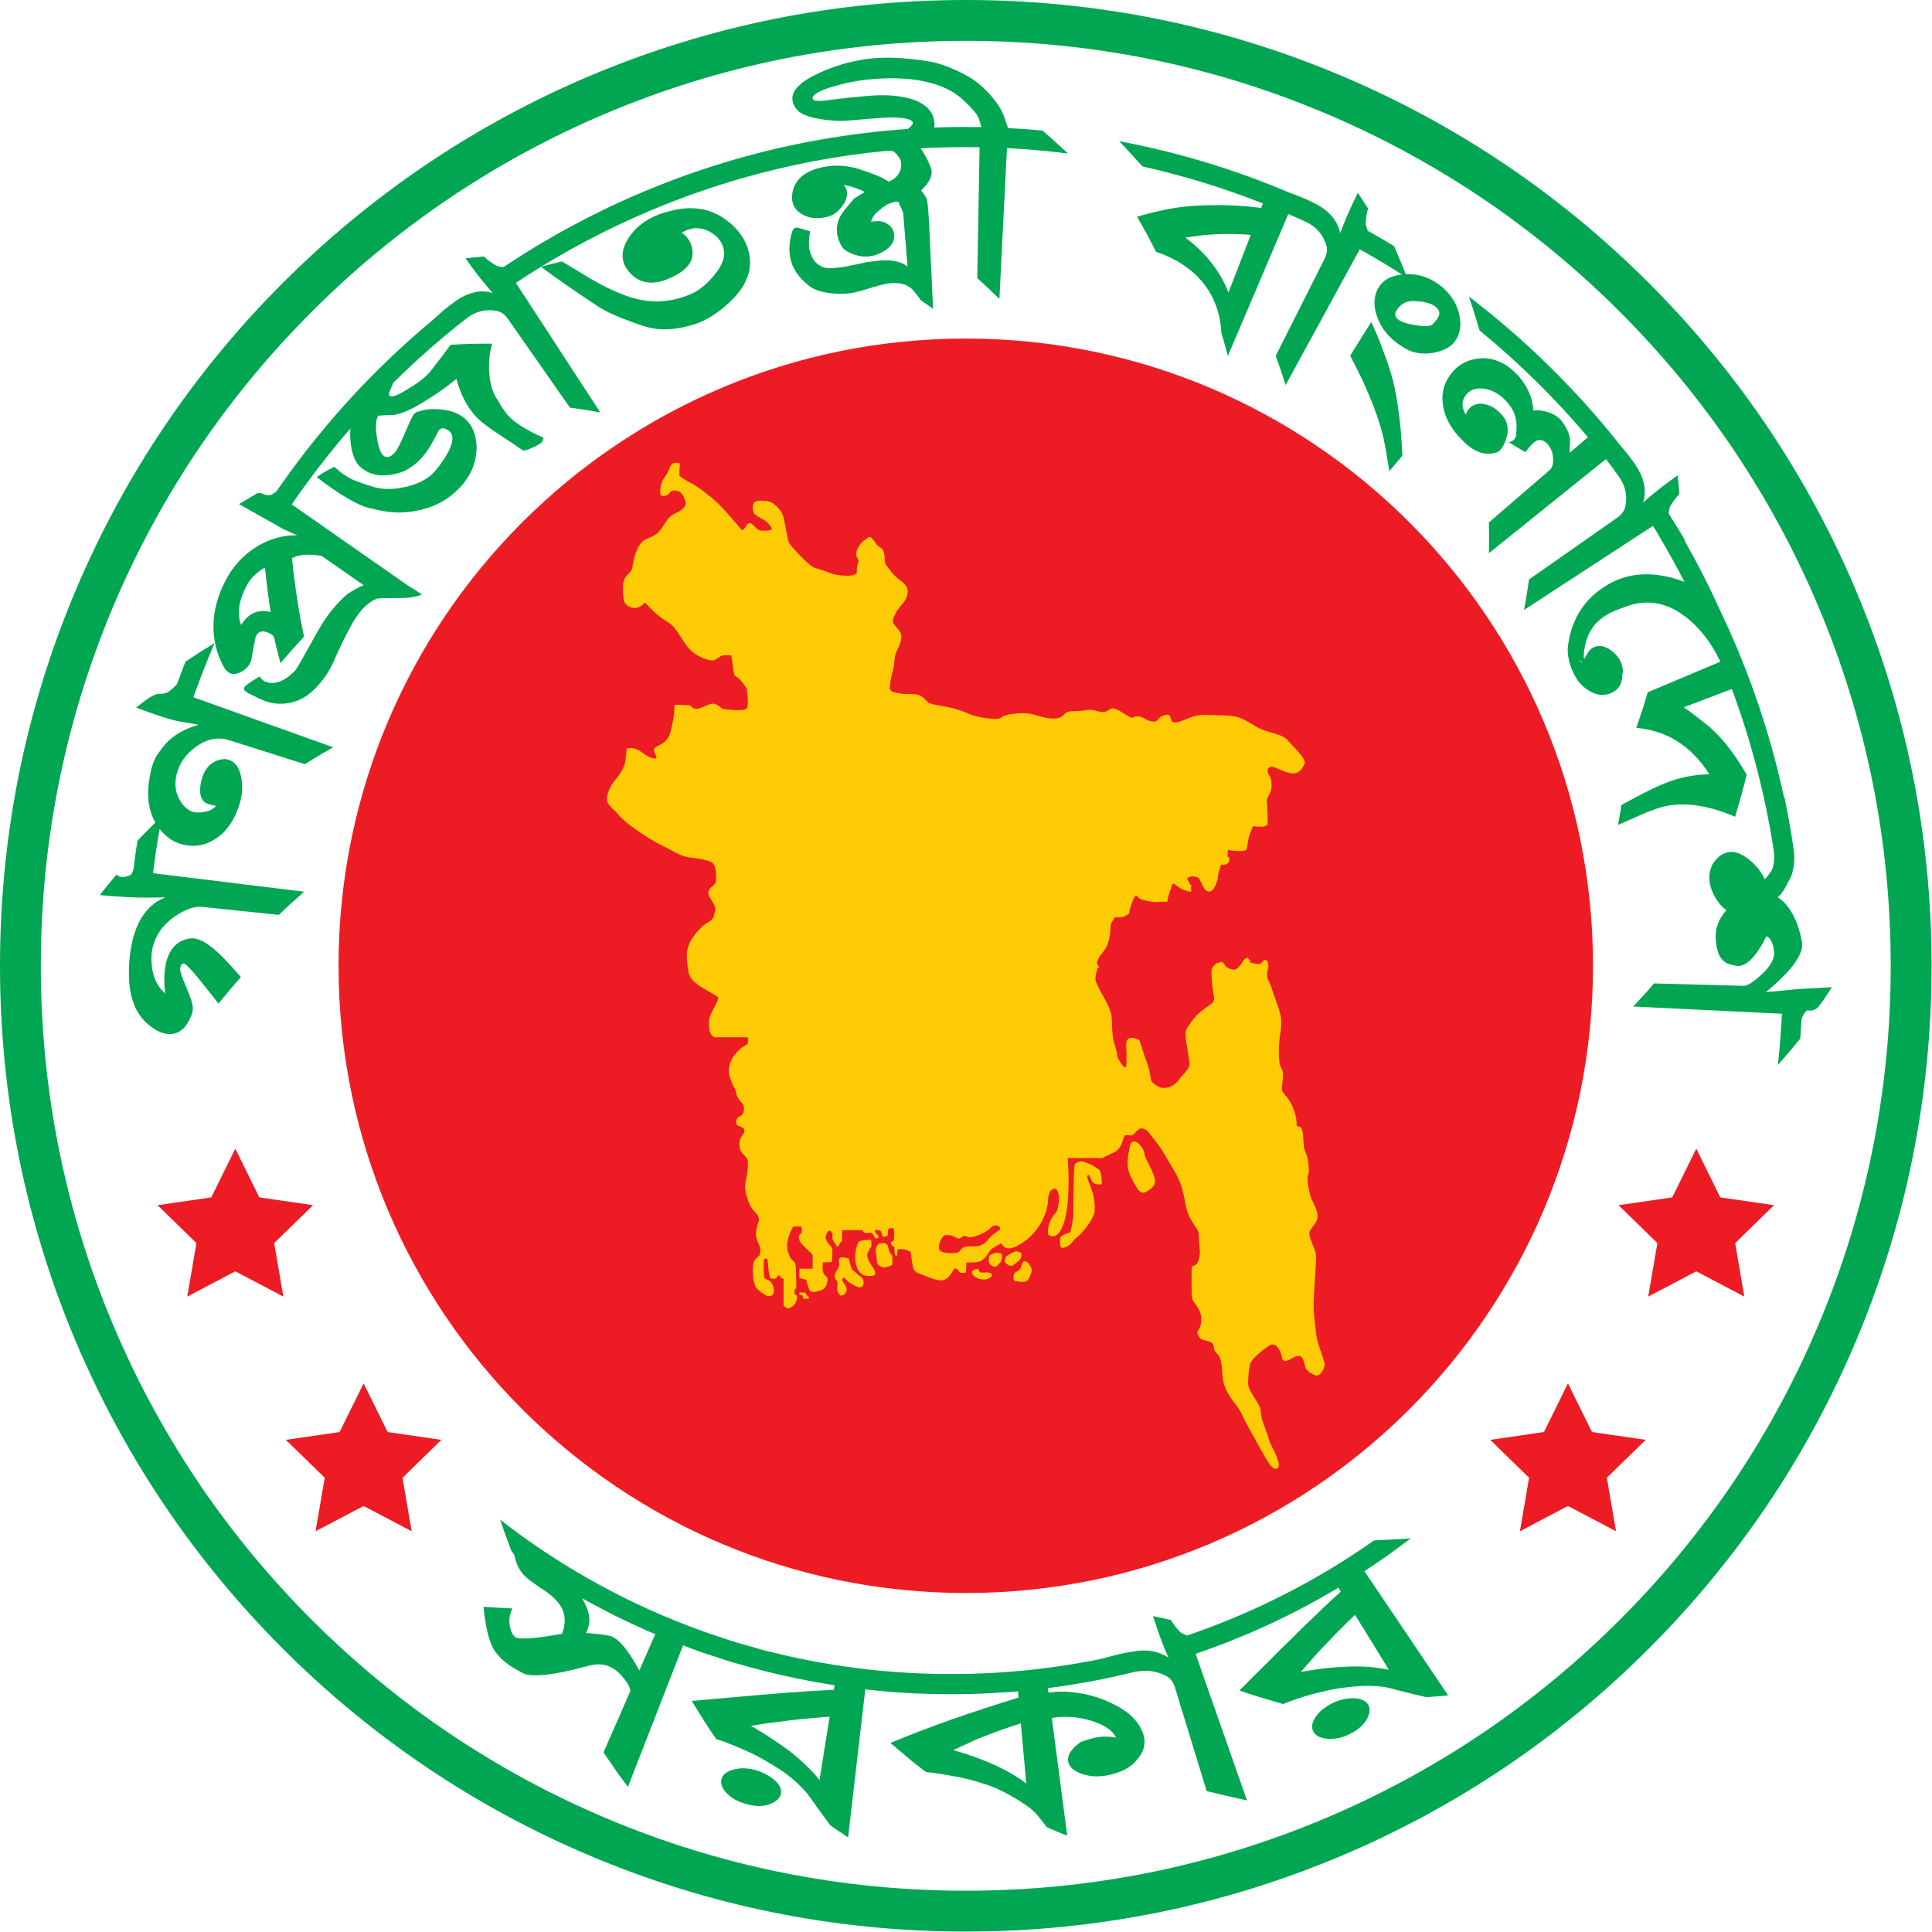 <svg width="1527" height="1527" viewBox="0 0 1527 1527" fill="none" xmlns="http://www.w3.org/2000/svg">
<path d="M763.33 1259.07C1037.12 1259.07 1259.07 1037.12 1259.07 763.33C1259.07 489.54 1037.12 267.59 763.33 267.59C489.54 267.59 267.59 489.54 267.59 763.33C267.59 1037.12 489.54 1259.07 763.33 1259.07Z" fill="#ED1C24"/>
<path d="M247.43 952.55L204.96 946.38L185.98 907.9L166.99 946.38L124.52 952.55L155.25 982.5L148 1024.79L185.98 1004.82L223.95 1024.79L216.7 982.5L247.43 952.55Z" fill="#ED1C24"/>
<path d="M306.37 1131.84L287.39 1093.37L268.4 1131.84L225.93 1138.01L256.66 1167.97L249.41 1210.26L287.39 1190.29L325.36 1210.26L318.11 1167.97L348.84 1138.01L306.37 1131.84Z" fill="#ED1C24"/>
<path d="M1402.14 952.55L1359.67 946.38L1340.68 907.9L1321.7 946.38L1279.23 952.55L1309.96 982.5L1302.71 1024.79L1340.68 1004.82L1378.66 1024.79L1371.41 982.5L1402.14 952.55Z" fill="#ED1C24"/>
<path d="M1258.26 1131.84L1239.27 1093.37L1220.29 1131.84L1177.82 1138.01L1208.55 1167.97L1201.3 1210.26L1239.27 1190.29L1277.25 1210.26L1270 1167.97L1300.73 1138.01L1258.26 1131.84Z" fill="#ED1C24"/>
<path d="M1466.67 466.2C1428.22 375.3 1373.19 293.67 1303.09 223.57C1232.99 153.47 1151.36 98.44 1060.46 59.99C966.34 20.18 866.37 0 763.33 0C660.29 0 560.32 20.18 466.2 59.99C375.3 98.44 293.67 153.47 223.57 223.57C153.47 293.67 98.44 375.3 59.99 466.2C20.18 560.32 0 660.29 0 763.33C0 866.37 20.18 966.34 59.99 1060.46C98.44 1151.36 153.47 1232.99 223.57 1303.09C293.67 1373.19 375.3 1428.23 466.2 1466.67C560.32 1506.48 660.29 1526.66 763.33 1526.66C866.37 1526.66 966.34 1506.48 1060.46 1466.67C1151.36 1428.22 1232.99 1373.19 1303.09 1303.09C1373.19 1232.99 1428.23 1151.36 1466.67 1060.46C1506.48 966.34 1526.66 866.37 1526.66 763.33C1526.66 660.29 1506.48 560.32 1466.67 466.2ZM1436.93 1047.88C1400.11 1134.93 1347.4 1213.11 1280.25 1280.26C1213.1 1347.41 1134.92 1400.12 1047.87 1436.94C957.75 1475.06 862.02 1494.38 763.32 1494.38C664.62 1494.38 568.89 1475.05 478.77 1436.94C391.72 1400.12 313.54 1347.41 246.39 1280.26C179.25 1213.12 126.53 1134.93 89.71 1047.88C51.59 957.76 32.27 862.03 32.27 763.33C32.27 664.63 51.6 568.9 89.71 478.78C126.53 391.73 179.24 313.55 246.39 246.4C313.53 179.26 391.72 126.54 478.77 89.72C568.89 51.6 664.62 32.28 763.32 32.28C862.02 32.28 957.76 51.61 1047.87 89.72C1134.92 126.54 1213.1 179.25 1280.25 246.4C1347.39 313.54 1400.11 391.73 1436.93 478.78C1475.05 568.9 1494.37 664.63 1494.37 763.33C1494.38 862.03 1475.05 957.76 1436.93 1047.88Z" fill="#00A651"/>
<path d="M609.94 1405.17C608.9 1404.42 607.82 1403.75 606.71 1403.11C605.61 1402.44 604.47 1401.83 603.29 1401.28C600.94 1400.18 598.44 1399.31 595.79 1398.68C589.72 1397.23 584.22 1397.28 579.21 1398.79C574.24 1400.15 571.24 1402.55 570.27 1406.05C569.26 1409.68 570.7 1413.62 574.76 1417.76C578.84 1421.77 584.49 1424.64 591.61 1426.34C595.3 1427.21 598.73 1427.59 601.89 1427.4C605.07 1427.12 607.97 1426.33 610.58 1425.03C615.8 1422.44 617.96 1418.97 617.22 1414.67C616.54 1411.31 614.11 1408.14 609.94 1405.17Z" fill="#00A651"/>
<path d="M1079.42 1345.07C1076.74 1342.98 1072.75 1342.01 1067.58 1342.3C1062.4 1342.58 1057.41 1343.95 1052.57 1346.43C1051.18 1347.14 1049.89 1347.9 1048.68 1348.71C1047.45 1349.49 1046.3 1350.28 1045.24 1351.14C1043.12 1352.86 1041.34 1354.78 1039.9 1356.9C1037.02 1361.16 1036.32 1364.94 1037.86 1368.23C1039.46 1371.66 1043.11 1373.68 1048.91 1374.24C1054.69 1374.8 1061 1373.62 1067.45 1370.2C1074.19 1366.75 1078.77 1362.39 1081.11 1357.18C1081.69 1355.88 1082.1 1354.65 1082.32 1353.5C1082.53 1352.32 1082.56 1351.23 1082.41 1350.21C1082.1 1348.17 1081.11 1346.46 1079.42 1345.07Z" fill="#00A651"/>
<path d="M1096.96 1229.25L1115.02 1215.91C1105.19 1216.55 1095.55 1217.09 1086.07 1217.47C1045.94 1245.74 1002.17 1268.86 956.18 1286.22L949.89 1288.52L946.25 1289.86C943.56 1290.82 940.87 1291.76 938.17 1292.68C936.27 1291.87 934.75 1291.17 933.64 1290.58C930.69 1288.03 927.94 1284.63 925.4 1280.36C920.65 1279.34 915.97 1278.32 911.33 1277.26C915.05 1289.41 919.07 1300.35 923.5 1310.04C921.59 1308.86 919.56 1307.79 917.45 1306.95C915.34 1306.11 913.15 1305.48 910.87 1305.07C906.31 1304.25 901.41 1304.29 896.12 1305.21C892.24 1305.79 887.53 1306.66 882.01 1308.04C879.25 1308.72 876.29 1309.5 873.12 1310.4C872.03 1310.7 870.87 1310.98 869.73 1311.26C843.01 1316.72 815.89 1320.28 788.62 1321.98C757.52 1323.91 726.22 1323.39 695.22 1320.45C670.87 1318.07 646.69 1314.22 622.85 1308.89L612.67 1306.46L607.58 1305.25C605.88 1304.85 604.18 1304.47 602.51 1303.96L582.37 1298.26C577.04 1296.58 571.73 1294.81 566.41 1293.06C566.41 1293.06 566.41 1293.06 566.41 1293.05C559.04 1290.58 551.72 1287.95 544.45 1285.18L543.25 1284.73C490.1 1264.33 440.04 1236.02 395.24 1201.08C397.99 1209 400.88 1217.05 403.9 1225.2C404.75 1226.53 405.66 1227.8 406.57 1229.06C407.75 1235.57 410.33 1240.94 414.22 1245.1C415.3 1246.18 417.16 1247.89 419.96 1249.95C422.78 1251.99 426.47 1254.53 431.01 1257.58C432.75 1258.74 434.33 1259.94 435.76 1261.17C437.19 1262.39 438.45 1263.69 439.64 1264.89C441.97 1267.36 443.68 1269.99 444.8 1272.77C447.02 1278.33 446.84 1284.52 444.19 1291.3C433.45 1293.25 424.84 1294.41 418.66 1294.89C412.56 1295.21 408.83 1294.94 407.56 1294.15C405.03 1292.56 403.33 1288.71 402.6 1282.69C402.32 1279.11 403.1 1275.31 404.95 1271.27C397.41 1270.96 389.84 1270.47 382.14 1269.98C383.14 1280.24 384.7 1288.66 386.63 1295.1C388.65 1301.43 391.09 1305.71 393.74 1308.02C394.74 1309.55 396.37 1311.25 398.63 1313.12C399.76 1314.05 401.04 1315.03 402.48 1316.05C403.2 1316.56 403.96 1317.08 404.76 1317.61C405.57 1318.12 406.43 1318.62 407.33 1319.14C410.24 1320.82 412.52 1322.04 414.17 1322.81C417.27 1324.16 423.16 1324.48 431.62 1323.67C440.18 1322.67 451.41 1320.36 464.83 1316.71C471.33 1314.87 477.22 1315.05 482.51 1317.57C484.39 1318.46 486.2 1319.66 487.96 1321.17C489.72 1322.68 491.4 1324.56 493.11 1326.58C496.5 1330.71 498.2 1334.1 498.16 1336.7L477.01 1385.03C480.08 1389.6 483.2 1394.2 486.39 1398.81C487.97 1401.15 489.63 1403.34 491.28 1405.58L496.29 1412.3L539.88 1300.45L550.81 1304.55L553.55 1305.57L556.33 1306.48L561.88 1308.3C569.29 1310.69 576.63 1313.31 584.18 1315.28C584.18 1315.28 584.18 1315.28 584.18 1315.27C608.93 1322.47 634.16 1328.05 659.67 1331.98L659.1 1335.56C625.07 1337.17 588.29 1340.69 546.75 1344.39C549.79 1349.41 552.91 1354.45 556.11 1359.52C557.72 1362.03 559.31 1364.64 560.99 1367.09L566.06 1374.48C570.17 1375.8 574.16 1377.24 578.04 1378.8C579.98 1379.58 581.9 1380.39 583.79 1381.23C585.7 1381.99 587.59 1382.78 589.44 1383.61C593.16 1385.26 596.78 1387.03 600.3 1388.93C602.06 1389.88 603.8 1390.86 605.52 1391.87C607.24 1392.87 608.92 1393.97 610.62 1394.94C616.33 1398.29 621.47 1401.87 626.04 1405.68C628.32 1407.59 630.46 1409.55 632.46 1411.57C634.45 1413.63 636.34 1415.53 638.06 1417.62C639.19 1419.01 644.86 1427.3 656.2 1442.6C658.51 1444.32 660.85 1445.87 663.21 1447.47L670.32 1452.24L683.89 1335.21C690.02 1335.85 696.13 1336.61 702.28 1337.06C707.67 1337.5 713.06 1337.84 718.46 1338.13L723.23 1338.45C724.77 1338.54 726.32 1338.56 727.87 1338.59C753.46 1339.59 779.13 1338.99 804.62 1336.76L805.07 1341.72C769.58 1352.58 736.11 1364.07 703.81 1377.56C708.31 1381.45 712.9 1385.36 717.56 1389.26L721.07 1392.19C722.25 1393.15 723.43 1394.05 724.62 1394.99L731.81 1400.55C735.92 1400.95 739.97 1401.48 743.97 1402.13C745.97 1402.45 747.95 1402.83 749.92 1403.19C751.89 1403.5 753.85 1403.84 755.8 1404.21C763.59 1405.69 771.18 1407.71 778.63 1410.18C785.41 1412.2 793.1 1415.83 801.91 1421.04C809.07 1425.39 814.19 1428.72 817.17 1431.8C818.92 1433.29 822.27 1437.43 827.38 1444.19L835.4 1447.57C838.09 1448.69 840.79 1449.85 843.5 1450.83L831.33 1357.83C844.06 1355.78 855.73 1357.38 866.62 1361.43C874.67 1364.56 879.88 1368.56 882.13 1373.43C880.49 1373.09 878.86 1372.83 877.24 1372.69C873.64 1372.37 870.09 1372.53 866.58 1373.2C862.93 1373.85 858.91 1375.21 854.39 1376.7C846.97 1381.9 843.5 1386.98 844.21 1391.91C844.83 1396.25 848.25 1399.57 854.61 1401.85C857.78 1402.97 861.12 1403.76 864.57 1403.95C868.01 1404.11 871.59 1403.85 875.28 1403.15C880.5 1402.17 885.12 1400.64 889.11 1398.58C893.09 1396.48 896.39 1393.64 899.06 1390.42C903.99 1384.47 905.6 1378.43 904.08 1372.27C903.36 1369.34 901.95 1366.25 899.89 1363C897.08 1358.76 893.26 1355.02 888.48 1351.74C886.09 1350.1 883.47 1348.58 880.61 1347.18C877.75 1345.75 874.62 1344.29 871.28 1343.01C867.68 1341.65 864.12 1340.54 860.57 1339.68C858.8 1339.25 857.03 1338.88 855.27 1338.58C853.51 1338.28 851.75 1338.06 849.97 1337.77C842.89 1336.77 835.84 1336.78 828.72 1337.82L828.25 1334.23C850.95 1331.35 873.46 1327.14 895.65 1321.67C900.17 1320.76 904.43 1320.26 908.61 1320.69C913.03 1321.11 917.3 1322.4 921.46 1324.54C924.89 1326.26 927.29 1329.27 928.62 1333.6L953.72 1415.64C964.14 1418.2 974.76 1420.64 985.59 1423.02L944.98 1307.21C952.49 1304.57 959.93 1301.74 967.41 1299.03C969.29 1298.38 971.11 1297.56 972.95 1296.81L974 1296.37C979.17 1294.3 984.33 1292.19 989.44 1289.98L989.49 1289.96C1013.02 1279.77 1035.88 1268.05 1057.83 1254.84L1059.74 1257.94C1058.22 1259.43 1056.63 1260.83 1055.04 1262.25C1053.46 1263.7 1051.88 1265.15 1050.3 1266.6C1047.14 1269.55 1043.98 1272.58 1040.83 1275.71C1034.4 1281.76 1027.87 1287.98 1021.34 1294.69C1017.99 1297.87 1014.62 1301.13 1011.24 1304.5C1009.55 1306.2 1007.85 1307.91 1006.15 1309.62C1004.44 1311.33 1002.77 1313.16 1001 1314.81C997.5 1318.19 993.98 1321.67 990.42 1325.25C986.85 1328.79 983.32 1332.6 979.6 1336.11C985.27 1338.19 990.88 1339.87 996.62 1341.65C1002.35 1343.41 1008.16 1345.14 1014.04 1346.83C1015.05 1346.46 1016.06 1346.09 1017.07 1345.72C1018.07 1345.33 1019.06 1344.95 1020.04 1344.56C1022.02 1343.81 1024 1343.1 1025.98 1342.43C1029.94 1341.09 1033.89 1339.91 1037.85 1338.88C1039.82 1338.35 1041.83 1337.93 1043.78 1337.43C1045.73 1336.93 1047.68 1336.47 1049.63 1336.04C1053.54 1335.19 1057.46 1334.51 1061.39 1333.97C1064.7 1333.5 1067.95 1333.17 1071.11 1332.95C1074.22 1332.65 1077.27 1332.48 1080.24 1332.46C1086.19 1332.4 1091.85 1332.89 1097.23 1333.93C1098.11 1334.11 1101.07 1334.97 1106.05 1336.25C1111.02 1337.5 1118.07 1339.26 1127.37 1341.42L1135.96 1340.76L1140.28 1340.41C1141.71 1340.28 1143.12 1340.1 1144.55 1339.94L1078.43 1241.87C1084.58 1237.67 1090.83 1233.54 1096.96 1229.25ZM505.33 1320.28C503.36 1316.66 501.45 1313.4 499.57 1310.52C498.62 1309.1 497.72 1307.68 496.82 1306.37C495.92 1305.06 495.03 1303.83 494.14 1302.7C490.59 1298.18 487.1 1295.11 483.59 1293.46C483 1293.18 482.14 1292.93 480.98 1292.7C479.82 1292.48 478.38 1292.27 476.7 1292.01C473.31 1291.52 468.78 1291.07 463.07 1290.65L463.18 1290.45C465.38 1286.39 466.16 1282.08 465.6 1277.55C465.32 1275.29 464.7 1272.97 463.74 1270.61C462.79 1268.25 461.58 1265.69 460.01 1263.15C464.62 1265.92 469.43 1268.33 474.19 1270.82L481.34 1274.56C483.73 1275.78 486.07 1277.12 488.53 1278.21C498.29 1282.73 507.9 1287.59 517.9 1291.58L505.33 1320.28ZM647.75 1406.93C644.71 1403.07 641.28 1399.34 637.47 1395.74C633.68 1392 629.53 1388.32 625 1384.79C622.73 1383.02 620.37 1381.28 617.92 1379.57C615.47 1377.85 612.91 1376.23 610.3 1374.41C605.07 1370.87 599.47 1367.44 593.49 1364.11C598.61 1363.2 603.72 1362.4 608.85 1361.72C611.41 1361.38 613.97 1361.07 616.54 1360.78C619.13 1360.4 621.72 1360.05 624.31 1359.72C629.5 1359.08 634.69 1358.55 639.91 1358.14C641.21 1358.05 642.52 1357.95 643.83 1357.86C645.14 1357.73 646.46 1357.6 647.78 1357.46C650.42 1357.21 653.06 1356.99 655.71 1356.8L647.75 1406.93ZM753.42 1383.22C762.79 1378.98 768.67 1376.23 771.32 1374.97C772.4 1374.52 773.54 1374.06 774.72 1373.6C775.91 1373.15 777.14 1372.68 778.42 1372.14C780.99 1371.1 783.76 1370.03 786.72 1368.95C789.68 1367.87 792.85 1366.76 796.21 1365.63C799.57 1364.49 803.12 1363.42 806.85 1362.02L811.12 1409.63C796.09 1398.29 776.88 1389.88 753.42 1383.22ZM1097.69 1319.71C1096.48 1319.47 1095.26 1319.24 1094.03 1319.04C1092.78 1318.81 1091.51 1318.6 1090.24 1318.41C1087.68 1318.03 1085.08 1317.74 1082.41 1317.52C1077.09 1317.1 1071.55 1317.01 1065.81 1317.25C1064.39 1317.32 1062.93 1317.4 1061.45 1317.47C1059.96 1317.53 1058.46 1317.6 1056.95 1317.7C1053.92 1317.89 1050.84 1318.17 1047.71 1318.52C1044.58 1318.87 1041.39 1319.31 1038.15 1319.82C1036.52 1320.06 1034.91 1320.39 1033.23 1320.62C1031.55 1320.86 1029.86 1321.12 1028.16 1321.4C1029.83 1319.45 1031.57 1317.62 1033.24 1315.64C1034.92 1313.67 1036.61 1311.73 1038.33 1309.8C1041.76 1305.95 1045.28 1302.19 1048.88 1298.51C1050.7 1296.71 1052.45 1294.75 1054.25 1292.87C1056.05 1290.98 1057.86 1289.11 1059.71 1287.27C1061.55 1285.42 1063.42 1283.59 1065.31 1281.78C1067.19 1279.96 1069.14 1278.22 1070.99 1276.32L1097.69 1319.71Z" fill="#00A651"/>
<path d="M156.81 540.26C158.14 536.66 159.45 533.05 160.9 529.5L165.15 518.8L169.66 508.21C165.81 510.56 161.95 512.95 158.07 515.39C154.25 517.85 150.45 520.37 146.61 522.92C144.19 528.84 142.09 534.89 139.84 540.89C136.39 544.25 134.24 546.27 133.1 546.79C131.29 548.01 128.78 548.52 125.58 548.34C123.57 548.34 120.24 549.88 115.6 553.03C112.92 555.2 110.26 557.27 107.63 559.27C124.02 565.47 135.43 569.08 141.81 570.23C147.48 571.15 152.54 572.01 156.99 572.8C151.47 574.4 146.54 576.44 142.21 578.89C137.96 581.36 134.31 584.25 131.27 587.51C130.6 588.21 129.66 589.34 128.43 590.9C127.21 592.46 125.79 594.47 124.05 596.92C122.19 600.01 120.57 603.86 119.46 608.5C118.4 612.99 117.69 617.28 117.31 621.35C116.95 625.42 117.05 629.31 117.42 632.94C118.05 639.37 119.95 645.12 122.84 650.1C121.33 651.59 119.82 653.05 118.31 654.56C115.03 657.79 111.95 661.1 108.75 664.43C107.32 672.11 106.42 679.55 105.62 686.66C104.79 689.4 104.13 690.96 103.48 691.32C98.56 693.81 94.72 693.85 91.99 691.31L85.39 699.3C83.18 701.99 80.98 704.7 78.87 707.44C95.25 708.91 107.48 709.57 115.59 709.46L130.67 709.28C126.18 711 122.17 713.53 118.64 716.89C115.1 720.25 112.02 724.45 109.62 729.48C107.18 734.51 105.15 740.36 103.93 747.02C103.29 750.35 102.77 753.88 102.39 757.61C102.05 761.34 101.88 765.26 101.87 769.36C101.86 779.74 103.59 788.71 106.85 796.11C109.63 802.24 113.88 807.43 119.53 811.61C125.18 815.8 130.5 817.62 135.41 817.25C142.43 816.72 147.56 811.82 151.13 802.79C152.07 800.74 152.48 798.51 152.39 796.11C152.27 793.11 150.49 787.89 147.22 780.28C143.97 772.67 142.44 768.06 142.44 766.64C142.46 763.19 143.38 761.47 145.17 761.5C146.83 761.51 151.27 766.39 158.81 775.63C164.71 783.1 169.37 788.88 172.67 793.21C178.45 786.01 184.36 779.02 190.39 772.23C185.97 767.08 181.86 762.51 178.04 758.58C174.27 754.65 170.73 751.36 167.43 748.75C160.81 743.53 155.19 741.09 150.45 741.68C143.74 742.58 138.67 745.75 135.17 751.26C131.64 756.76 129.81 764.61 129.88 774.66C129.9 778.6 130.19 782.12 130.71 785.21C123.26 779.19 119.4 769.27 119.72 755.79C119.81 752.84 120.29 749.88 121.17 746.91C122.05 743.94 123.29 740.97 125.05 738.02C126.79 735.07 128.97 732.3 131.6 729.71C134.22 727.12 137.31 724.73 140.92 722.54C148.1 718.16 154.21 716.31 159.27 716.74L220.37 723.1L225.3 718.39C226.95 716.83 228.67 715.3 230.34 713.77C233.72 710.72 237.05 707.73 240.44 704.8L120.96 690.16C121.98 682.61 122.86 675.03 124.12 667.51C124.73 663.75 125.25 659.97 125.95 656.22L126.15 655.1C128.57 658.29 131.29 660.9 134.31 662.95C138.24 665.62 142.61 667.32 147.4 668.1C151.83 668.82 156.07 668.64 160.13 667.6C162.16 667.08 164.14 666.34 166.08 665.4C168.05 664.46 169.97 663.31 171.85 661.95C175.99 659 179.37 655.31 182.3 650.91C183.77 648.71 185.08 646.33 186.24 643.75C187.39 641.17 188.39 638.4 189.34 635.46C190.49 631.87 191.14 628.28 191.3 624.67C191.54 621.08 191.29 617.46 190.54 613.79C190.17 611.96 189.67 610.3 189.06 608.82C188.47 607.35 187.76 606.05 186.91 604.93C185.22 602.69 183.01 601.16 180.28 600.37C178.42 599.83 176.31 599.84 173.97 600.42C166.39 602.2 161.58 607.66 159.24 616.54C156.58 627.87 158.83 634.32 166.03 635.9C167.34 636.19 168.87 636.53 170.63 636.92C169.53 638.57 167.65 639.87 165.01 640.83C160.61 642.18 156.64 642.52 153.13 641.79C148.89 640.91 145.1 637.63 141.81 631.81C140.14 628.9 139.17 625.79 138.82 622.49C138.46 619.19 138.71 615.69 139.58 612.02C141.79 603.51 146.64 596.21 154.42 590.54C163.42 583.93 172.37 582.26 180.9 584.96L241 604C244.73 601.67 248.37 599.36 252.12 597.14C255.88 594.93 259.63 592.76 263.35 590.65L152.87 551.09C154.1 547.44 155.51 543.87 156.81 540.26Z" fill="#00A651"/>
<path d="M369.42 332.85C366.61 329.73 362.95 327.31 358.45 325.69C353.97 324.1 348.63 323.29 342.39 323.32C337.51 323.36 333.74 324.08 331.02 325.31L331.23 325.1C329.75 325.3 328.36 326.05 327.08 327.33C326.31 328.55 324.9 331.14 323.08 335.26C317.72 347.7 314.37 355.18 312.2 357.51C308.61 361.47 305.57 362.35 302.86 359.94C300.75 358.05 298.94 353.05 297.77 344.93C296.63 336.82 297.08 331.3 298.99 328.54C305.68 328.03 309.47 327.89 310.43 327.96C316.53 327.61 325 323.84 335.98 316.98C344.79 311.63 353.01 305.81 360.75 299.45C363.97 311.52 368.93 321.05 375.06 328.03C379.03 332.55 385.19 337.39 393.44 342.71C400.12 347.07 406.73 351.49 413.28 355.97C414.36 356.43 416.75 355.74 420.47 353.94C423.83 352.54 426.24 351.24 427.72 350.02C428.52 349.36 429.11 348 429.48 345.94C415.71 339.76 405.9 333.71 400.67 327.31C398.19 324.29 395.73 320.57 393.33 316.12C389.77 311.46 387.51 304.65 386.77 295.52C385.99 286.98 386.81 279.1 389 271.62C382.69 271.6 376.76 271.66 371.25 271.79C365.8 271.99 360.77 272.24 356.16 272.53C353.84 275.51 351.83 278.37 349.94 280.86C348.06 283.37 346.36 285.59 344.83 287.54C341.85 291.51 339.54 294.34 337.89 296.04C337.02 296.93 336.04 297.83 334.92 298.75C333.82 299.69 332.62 300.66 331.28 301.64C328.61 303.61 325.44 305.66 321.78 307.81C314.13 312.68 309.42 314.31 307.72 312.61C307.4 312.29 307.33 311.62 307.5 310.6C308.86 306.91 310.09 304.09 311.16 302.17C323.65 289.87 336.62 278.05 350.02 266.77C356.18 261.58 362.47 256.53 368.84 251.6C372.37 248.79 376.18 246.95 380.13 245.97C384.1 245 388.17 244.84 392.45 245.69C395.96 246.33 398.98 248.52 401.56 252.21L450.49 322.18C454.53 322.73 458.52 323.28 462.5 323.89C466.51 324.55 470.47 325.23 474.4 325.93L407.73 223.59C413.61 219.69 419.55 215.87 425.55 212.14C426.25 211.71 426.96 211.28 427.66 210.85C434.03 215.74 441.04 220.78 448.63 226C456.24 231.26 464.47 236.79 473.16 242.52C478.99 246.28 487.56 250.18 498.39 254.09C506.22 257.07 511.99 258.89 515.91 259.43C518.83 260.02 521.89 260.35 525.06 260.35C528.24 260.37 531.51 260.03 534.99 259.55C538.45 259.03 541.71 258.35 544.77 257.49C547.86 256.69 550.76 255.74 553.48 254.59C562.21 250.91 570.59 244.99 578.98 236.54C581.99 233.46 584.55 230.43 586.58 227.25C588.62 224.09 590.16 220.83 591.22 217.59C593.32 211.07 593.39 204.2 591.25 197.04C589.82 192.27 587.48 187.79 584.15 183.6C580.89 179.65 577.35 176.22 573.59 173.51C569.83 170.79 565.81 168.68 561.54 167.17C557.26 165.62 552.77 164.82 548.04 164.62C545.68 164.52 543.25 164.56 540.77 164.76C538.29 164.96 535.79 165.41 533.22 165.95C530.35 166.59 527.73 167.25 525.37 167.93C523.01 168.61 520.94 169.4 519.12 170.16C509.3 174.2 501.89 180.26 496.98 187.82C491.62 195.91 490.7 203.28 493.98 210.07C494.77 211.7 495.92 213.4 497.43 215.18C501.49 219.75 506.15 222.4 511.4 223.15C514.01 223.5 516.81 223.44 519.77 222.93C522.73 222.41 525.84 221.41 529.12 219.93C536.83 216.71 542.01 212.78 544.9 208.45C547.76 204.05 548.2 198.96 546.14 193.21C544.66 189.26 542.22 186.16 538.78 183.95C540.55 182.93 542 182.2 543.13 181.76C549.16 179.44 555.29 180.03 561.26 183.29C566.49 186.25 569.88 190.25 571.49 195.1C573.5 201.14 571.9 207.37 567.07 214.15C563.68 218.75 560.19 222.51 556.63 225.66C553.06 228.78 549.32 231.01 545.48 232.68C528.13 239.9 511.17 240 493.17 233.13C485.41 230.2 477.05 226.23 467.78 220.88C463.05 218.05 455.31 213.28 444.09 206.6C438.58 207.86 433.19 209.4 427.69 210.84C428.29 210.47 428.88 210.11 429.48 209.75C431.37 208.59 433.26 207.43 435.17 206.3C436.15 205.72 437.14 205.15 438.13 204.57C440.42 203.23 442.71 201.88 445.02 200.58C445.01 200.58 445 200.58 444.99 200.58C489.7 175.04 537.44 154.9 586.86 140.75C586.87 140.75 586.88 140.76 586.88 140.76C605.49 135.45 624.33 130.94 643.35 127.35C662.36 123.78 681.53 121.06 700.78 119.21C703.91 118.91 706.05 119.31 707.19 120.41C710.39 123.59 712.05 126.4 712.23 128.64C712.5 132.1 711.8 135.07 710.17 137.53C708.54 140.04 705.97 142.07 702.47 143.62C700.51 142.22 697.61 140.65 693.75 138.96C689.89 137.34 685.06 135.6 679.21 133.73C670.33 130.88 661.14 130.11 651.94 131.8C635.73 134.67 627.05 142.57 626.02 154.57C625.52 160.72 627.96 165.47 633.12 168.86C634.41 169.71 635.77 170.39 637.22 170.93C638.67 171.49 640.19 171.9 641.78 172.14C644.97 172.63 648.47 172.5 652.3 171.73C657.29 170.86 661.48 168.25 664.97 163.88C668.46 159.55 669.96 155.37 669.34 151.18C669.05 149.24 668.18 147.54 666.73 146.07C670.52 146.74 675 148.04 680.12 150.04C681.27 150.65 682.34 151.21 683.37 151.74C682.42 152.32 681.5 152.88 680.64 153.4C678.47 154.78 676.6 155.97 675.03 156.97C669.01 163.96 665.6 168.37 664.52 170.28C661.77 175.21 660.89 180.26 661.79 185.47C662.28 188.3 663.3 191.15 664.83 194.02C666.37 196.92 669.47 199.1 674.13 200.83C678.8 202.59 683.17 203.14 687.35 202.54C692.45 201.93 697.01 199.97 701.13 196.76C705.26 193.63 707.16 189.88 706.75 185.52C706.44 182.22 704.85 179.49 701.95 177.34C699.04 175.16 695.47 174.39 691.27 174.91C690.51 175 689.55 175.12 688.41 175.26C689.09 172.93 690.29 170.76 692.01 168.76C694.05 166.94 695.86 165.39 697.45 164.17C699.04 162.97 700.4 162.06 701.52 161.42C704.56 160.23 706.67 159.58 707.84 159.46L707.63 159.33C707.88 159.36 708.12 159.39 708.38 159.42L710.83 159.86C710.24 159.92 710.43 160.89 711.37 162.77C712.99 165.64 713.83 167.73 713.92 168.92L717.27 210.69C716.31 210 715.64 209.53 715.25 209.27C710.11 206.17 702.46 204.93 692.52 206.25C690.89 206.47 688.17 206.72 684.4 207.32C680.04 208.37 676.07 209.16 672.51 209.86C668.96 210.6 665.79 211.14 663.01 211.47C660.22 211.78 657.84 211.98 655.83 211.97C653.82 211.95 652.19 211.73 650.94 211.29C648.04 210.28 645.65 208.59 643.8 206.29C641.95 204 640.62 201.03 639.84 197.39C639.06 193.75 639.17 188.88 640.27 182.86C637.11 181.85 633.95 180.92 630.75 179.96C628.47 179.55 626.91 180.6 626.1 183.11C623.6 191.13 623.29 198.51 624.89 205.09C626.79 212.89 631.45 219.45 638.66 225.29C642.58 228.77 648.36 230.72 656.08 231.71C663.23 232.5 669.85 232.44 676 231.03C678.57 230.45 683.06 229.22 689.52 227.17C695.31 225.38 699.89 224.3 703.2 223.88C706.97 223.51 710.34 223.7 713.27 224.44C714.74 224.81 716.09 225.32 717.34 225.96C718.59 226.64 719.74 227.45 720.77 228.4C723.83 231.82 726.1 234.76 727.63 237.22C729.29 238.36 730.94 239.46 732.58 240.63L737.48 244.15L734.41 178.76C733.79 165.49 733.05 158.11 732.19 156.64C731.01 154.33 729.59 152.33 727.96 150.61C728.98 149.64 729.58 149.04 729.71 148.82C734.26 144.23 736.53 139.82 736.35 135.59C736.25 133.18 734.56 128.95 731.16 122.9C729.92 120.6 728.74 118.72 727.62 117.21C743.14 116.38 758.69 116.11 774.22 116.38L772.41 219.8C775.41 222.52 778.37 225.27 781.29 228L785.63 232.1C787.07 233.47 788.49 234.9 789.9 236.3L795.88 117.08L807.96 117.77L820.02 118.76C824.04 119.05 828.05 119.52 832.06 119.95C836.07 120.41 840.09 120.76 844.08 121.34C840.82 118.2 837.5 115.24 834.14 112.2C830.78 109.2 827.38 106.11 823.92 103.17L810.31 102.05C805.77 101.72 801.22 101.51 796.68 101.24L793.54 91.99C791.6 86.59 787.88 80.8 782.24 74.5C776.6 68.15 770.55 63.34 764.17 59.84C761.38 58.33 758.66 56.89 756.03 55.71C753.39 54.51 750.84 53.45 748.37 52.52C743.43 50.66 738.84 49.29 734.63 48.61C730.01 47.87 725.6 47.25 721.38 46.74C717.17 46.3 713.17 46.01 709.38 45.8C701.79 45.33 695.08 45.61 689.25 46.16C685.23 46.52 681.25 47.16 677.3 47.96C673.36 48.76 669.45 49.66 665.59 50.8C661.74 51.98 657.93 53.3 654.18 54.78C652.3 55.53 650.44 56.28 648.59 57.13C646.75 57.99 644.92 58.88 643.1 59.81C630.52 66.22 625.13 73.11 626.44 79.73C627.11 83.14 628.8 85.93 631.45 88.11C634.11 90.29 637.74 91.83 642.36 92.93C646.98 94 651.48 94.71 655.89 95.09C660.32 95.55 664.65 95.66 668.92 95.41C669.26 95.45 671.81 95.14 676.6 94.77C681.39 94.4 688.4 93.65 697.65 93.13C701.57 92.92 705.01 92.78 707.96 92.9C710.92 93.02 713.39 93.26 715.38 93.63C719.35 94.37 721.38 95.61 721.48 97.34C721.54 98.25 720.18 99.79 717.56 101.93C671.25 105.1 625.22 113.16 580.56 126.09C579.47 126.41 578.37 126.73 577.28 127.05C573.89 128.05 570.52 129.08 567.15 130.13C565.06 130.78 562.98 131.43 560.89 132.09L560.11 132.35C560.1 132.35 560.09 132.36 560.08 132.36L548.44 136.26C544.3 137.66 540.21 139.22 536.09 140.69C519.68 146.77 503.48 153.43 487.59 160.78C463.72 171.9 440.45 184.35 418.03 198.2C415.02 200.01 412.08 201.94 409.12 203.83C408.18 204.43 407.24 205.02 406.31 205.63L402.84 207.85L397.86 211.2C395.88 210.9 394.28 210.62 393.07 210.34C389.64 208.66 386.13 206.13 382.53 202.74C377.66 203.12 372.84 203.66 367.94 204.16C375.18 214.52 382.37 223.63 389.41 231.54C385.21 230.31 380.85 229.96 376.52 230.73C372.77 231.38 368.95 232.8 365.1 234.89C364.93 234.89 364.77 234.9 364.6 234.9C364.21 235.19 363.84 235.5 363.45 235.79C363.4 235.82 363.35 235.84 363.3 235.87C360.11 237.89 356.36 240.63 352.08 244.09C349.93 245.8 347.73 247.8 345.36 249.93C344.61 250.62 343.81 251.35 343.03 252.07C297.78 289.63 257.39 333.17 223.4 381.38C222.37 382.83 221.43 384.15 220.62 385.28C219.74 386.58 218.99 387.67 218.39 388.57L214.18 391.18C212.1 391.85 209.39 391.31 206.05 389.56C205.06 389.68 204.2 389.76 203.45 389.78C198.56 392.57 193.82 395.53 188.95 398.48C200.69 405.03 212.4 411.61 224.08 418.25L234.87 423.09C229.51 423.01 224.14 423.62 218.97 425.05C213.8 426.48 208.69 428.66 203.66 431.59C198.23 434.89 193.23 438.87 188.88 443.57C186.73 445.94 184.72 448.47 182.85 451.17C181.92 452.52 181 453.9 180.15 455.33C179.32 456.77 178.52 458.26 177.76 459.78C165.97 483.16 165.8 506.23 176.55 526.57C178.14 529.47 179.97 531.33 182.05 532.18C184.82 533.31 188.04 532.7 191.7 530.39C195.42 528.11 197.79 525.05 198.82 521.1C199.22 518.31 199.61 515.84 200.02 513.71C200.42 511.57 200.76 509.75 201.04 508.24C201.63 505.22 202.03 503.48 202.24 503.01C204.08 498.72 207.76 497.93 213.11 500.56C215.26 501.61 216.48 502.88 216.76 504.34L217.9 509.33L219.14 514.32L221.67 524.19C224.75 520.61 227.76 517.03 230.87 513.52L240.27 503.15C236.05 483.09 232.89 462.39 230.81 441.14C236.05 438.31 243.82 437.61 254.19 439.34C265.26 447.12 276.38 454.83 287.48 462.55C286.86 462.78 286.23 463.03 285.56 463.32C282.34 464.71 278.71 466.82 274.46 469.58C273.38 470.53 272.31 471.5 271.26 472.48C270.24 473.48 269.24 474.5 268.25 475.54C266.28 477.61 264.37 479.75 262.54 481.95C260.7 484.15 259.05 486.47 257.41 488.82C255.8 491.19 254.19 493.57 252.79 496.08C251.34 498.65 249.96 501.07 248.67 503.35C247.36 505.62 246.14 507.76 245.05 509.79C242.85 513.82 240.89 517.25 239.27 520.12C236.11 525.9 234.01 529.29 232.99 530.28C224.61 538.76 216.71 541.66 209.42 538.63C208.05 538.06 206.62 536.72 205.24 534.64C197.6 539.15 193.57 542.11 193.12 543.21C192.75 544.14 192.87 545.05 193.49 545.94C195.08 547.21 196.5 548.08 197.76 548.57C202.84 551.2 206.44 552.91 208.53 553.73C216.04 556.65 223.81 556.98 231.7 554.93C235.14 554 238.39 552.48 241.54 550.4C244.74 548.34 247.79 545.71 250.69 542.51C253.36 539.6 255.92 536.54 258.08 533.18C260.22 529.81 262.22 526.28 263.9 522.45C264.66 520.7 265.4 519.02 266.11 517.4C266.86 515.8 267.58 514.27 268.27 512.79C269.66 509.85 270.94 507.17 272.09 504.75C274.53 499.97 276.49 496.22 277.97 493.51C279.57 490.65 281.25 488.11 282.91 485.82C284.58 483.54 286.23 481.51 287.99 479.83C291.47 476.44 294.95 474.14 298.48 473C299.16 472.93 300.42 472.87 302.18 472.81C302.27 472.87 302.36 472.94 302.46 473C302.73 472.93 302.98 472.85 303.25 472.78C305.87 472.72 309.41 472.69 313.9 472.72C322.36 472.76 328.93 471.92 333.39 469.84C329.78 467.31 326.56 465.28 323.72 463.71L230.59 398.68L233.73 394.07L236.97 389.53C238.78 387.01 240.56 384.48 242.39 381.97C244.6 378.95 246.85 375.95 249.11 372.96C250.01 371.77 250.93 370.59 251.84 369.4C259.92 358.89 268.3 348.62 277 338.62C276.93 340.53 276.85 342 276.75 343.03C276.81 349.66 277.68 355.21 279.11 359.6C280.54 363.99 282.57 367.24 285.16 369.41C286.88 370.86 288.92 372.17 291.25 373.35C295.29 375.18 299.71 375.96 304.48 375.72C309.25 375.48 314.49 374.35 320.02 372.17C322.44 370.83 324.75 369.39 326.89 367.77C329.03 366.14 331 364.34 332.82 362.35C334.96 360.01 337.17 357.17 339.33 353.69C340.42 351.97 341.48 350.05 342.61 348.06C343.74 346.06 344.87 343.91 346 341.61C346.48 340.71 346.92 340.05 347.33 339.64C348.43 338.54 349.83 338.26 351.54 338.78C353.25 339.32 354.63 340.14 355.67 341.23C358.54 344.26 358.17 349.41 354.64 356.55C354 357.78 353.29 359 352.54 360.25C351.81 361.51 351.01 362.77 350.16 364.04C348.46 366.58 346.52 369.14 344.36 371.74C341.94 374.74 338.91 377.25 335.25 379.32C331.6 381.39 327.43 383.12 322.52 384.39C318.32 385.39 314.37 386.09 310.5 386.34C306.64 386.6 302.89 386.44 299.29 385.86C296.19 385.33 290.66 383.55 282.51 380.56C276.6 378.61 270.53 374.81 264.36 369.05C262.41 369.63 257.6 372.15 250.24 377.07C268.7 391.21 282.52 399.27 291.58 401.43C302.94 404.4 312.43 405.61 320.05 404.89C338.26 403.46 352.36 397.1 363.58 385.19C366.71 381.96 369.15 378.44 371.19 374.86C373.21 371.26 374.65 367.42 375.55 363.35C377.46 355.34 376.96 347.55 374.1 340.2C372.89 337.41 371.33 334.97 369.42 332.85ZM714.19 76.76C711.57 76.26 708.73 75.87 705.69 75.59C702.65 75.34 699.4 75.27 695.95 75.27C695.27 75.26 693.92 75.31 691.88 75.41C689.84 75.51 687.11 75.66 683.71 75.99C680.31 76.31 676.22 76.68 671.45 77.13C666.68 77.64 661.25 78.34 655.12 79.09C646.91 80.26 642.63 79.94 642.26 77.83C642.02 76.42 643.3 74.89 646.13 73.25C647.54 72.43 649.35 71.58 651.54 70.7C653.74 69.87 656.33 69.03 659.3 68.16C668.13 65.55 676.45 63.99 684.14 63.04C688.64 62.51 693 62.25 697.19 62.03C699.29 61.93 701.34 61.86 703.36 61.82C705.38 61.8 707.36 61.86 709.29 61.92C713.16 62.05 716.87 62.3 720.41 62.67C723.95 63.06 727.33 63.66 730.53 64.33C733.73 65.01 736.76 65.79 739.61 66.69C742.46 67.65 745.15 68.73 747.65 69.91C752.66 72.3 756.97 75 760.57 78.35C768.77 85.79 773.09 91.18 773.91 94.51L775.74 100.43C770.4 100.37 765.07 100.35 759.73 100.37C759.71 100.35 759.69 100.34 759.66 100.32C758.08 100.33 756.51 100.37 754.93 100.39C753.89 100.4 752.85 100.42 751.81 100.43C749.41 100.47 747.02 100.51 744.62 100.58C742.95 100.62 741.28 100.69 739.6 100.75C739.19 100.76 738.79 100.78 738.38 100.79C738.56 99.66 738.67 98.57 738.64 97.58C738.18 90.5 734.48 85.01 727.37 81.15C723.83 79.18 719.43 77.75 714.19 76.76ZM200.65 484.45C196.78 486.17 193.42 489.37 190.61 493.99C188.93 489.73 188.44 484.95 189.13 479.65C189.86 474.38 191.9 468.66 195.08 462.49C196.54 459.81 198.47 457.29 200.85 454.96C203.23 452.62 206.06 450.46 209.43 448.57C209.94 454.47 210.73 460.45 211.43 466.28C212.12 472.11 213.04 477.97 213.94 483.73C209.01 482.53 204.55 482.74 200.65 484.45Z" fill="#00A651"/>
<path d="M951.11 144.28C966.99 149.21 982.7 154.72 998.18 160.79L996.79 164.38C980.86 162.19 962.41 161.42 941.87 162.8C936.34 163.26 929.98 163.96 922.74 165.42C919.13 166.13 915.33 166.9 911.33 167.87C907.32 168.88 903.12 170 898.75 171.25C901.39 175.88 903.96 180.49 906.46 185.08C908.96 189.69 911.36 194.41 913.72 199.04C915.74 199.72 917.72 200.41 919.64 201.19C921.55 201.99 923.4 202.83 925.2 203.7C928.79 205.45 932.19 207.28 935.29 209.44C938.41 211.55 941.31 213.8 943.97 216.17C946.61 218.61 949.01 221.21 951.18 223.92C959.84 234.8 964.54 248.01 965.34 263.18C966.25 266.2 967.16 269.18 968.01 272.21L970.48 281.3L1018.25 169.14C1022.91 171.11 1027.51 173.23 1032.1 175.36C1040.29 179.09 1045.67 185.41 1048.24 193.68C1049.34 197.07 1048.81 200.84 1046.78 204.85L1008.3 281.22C1011.09 288.98 1013.74 296.6 1016.11 304.36L1074.69 197.05C1081.11 200.54 1087.36 204.31 1093.66 208.01C1096.79 209.88 1099.87 211.85 1102.98 213.77L1107.63 216.67L1108.04 216.94C1099.21 217.95 1093.11 221.42 1089.65 227.16C1085.58 233.9 1085.29 241.65 1088.46 250.36C1090.01 254.77 1092.18 258.74 1095 262.28C1097.81 265.85 1101.19 269.12 1105.29 271.93C1110.55 275.63 1115.01 277.94 1118.85 278.65C1124.52 279.84 1130.27 279.71 1136.26 278.09C1142.26 276.46 1146.67 273.95 1149.55 270.24C1151.87 267.26 1153.34 263.87 1153.96 260.05C1154.55 256.26 1154.25 252.07 1153.05 247.43C1151.85 242.8 1149.87 238.47 1147.03 234.63C1145.62 232.69 1144.02 230.85 1142.24 229.09C1141.35 228.21 1140.41 227.36 1139.42 226.53C1138.42 225.72 1137.37 224.94 1136.27 224.18C1132.22 221.4 1128.01 219.29 1123.53 218.08C1119.51 217 1115.35 216.56 1111.07 216.71C1110.63 215.58 1110.2 214.44 1109.74 213.32L1107.14 207.04C1105.38 202.86 1103.61 198.6 1101.75 194.42L1091.42 188.33C1087.99 186.27 1084.46 184.41 1080.98 182.44C1080.32 180.52 1079.83 178.95 1079.51 177.74C1079.39 173.88 1079.98 169.54 1081.26 164.78L1073.22 152.38C1067.52 163.69 1062.89 174.36 1059.24 184.35C1058.81 182.17 1058.16 180.07 1057.27 178.08C1056.38 176.11 1055.26 174.24 1053.93 172.47C1052.59 170.7 1051.04 169.02 1049.26 167.44C1047.87 166.19 1046.3 165.04 1044.62 163.96C1044.55 163.84 1044.49 163.73 1044.43 163.61C1044.04 163.43 1043.65 163.25 1043.27 163.07L1043.26 163.06C1040 161.14 1035.88 159.02 1030.84 156.83C1028.31 155.77 1025.56 154.67 1022.59 153.55C1021.39 153.1 1020.14 152.63 1018.87 152.17C1001.58 144.82 983.99 138.17 966.11 132.42L956.07 129.2L945.96 126.22C939.24 124.17 932.42 122.49 925.63 120.65C922.23 119.76 918.81 118.99 915.39 118.16C911.97 117.36 908.57 116.48 905.13 115.78C898.26 114.32 891.4 112.8 884.49 111.58C890.83 118.06 896.94 124.85 902.89 131.5C919.11 135.21 935.19 139.45 951.11 144.28ZM970.92 231.26C965.07 215.58 953.88 200.67 936.96 187.78C955.37 184.75 972.73 184.2 988.55 185.69L970.92 231.26ZM1116.72 237.92C1124.75 238.14 1130.7 239.49 1134.2 242.11C1138.08 244.93 1138.64 248.25 1135.88 252.07C1133.84 254.9 1132.25 256.56 1131.14 257.07C1128.91 258.08 1124.69 258.01 1118.57 256.94C1112.37 255.97 1108.09 254.67 1105.62 252.96C1102.33 250.68 1101.82 247.98 1104.24 244.63C1107.37 240.17 1111.57 237.83 1116.72 237.92Z" fill="#00A651"/>
<path d="M1104.77 320.49C1103.97 315.26 1103.15 310.69 1102.37 306.8C1101.59 302.91 1100.76 299.82 1100.04 297.36C1098.72 293.08 1097.46 288.86 1096.07 284.98C1094.7 281.06 1093.34 277.3 1091.98 273.71C1090.64 270.09 1089.2 266.79 1087.84 263.57C1086.46 260.38 1085.12 257.33 1083.77 254.5L1067.14 281.13C1083.22 311.38 1090.66 333.42 1093.56 346.67C1094.41 351.01 1095.29 355.22 1096 359.56C1096.73 363.88 1097.43 368.15 1098.09 372.39L1108.43 360.16C1108.24 356.22 1108.02 352.42 1107.77 348.77C1107.52 345.12 1107.26 341.6 1106.92 338.33C1106.25 331.75 1105.57 325.71 1104.77 320.49Z" fill="#00A651"/>
<path d="M1421.3 781.73C1412.76 782.58 1404.23 783.4 1395.69 784.17L1399.28 781.13C1403.53 777.51 1407.25 774.02 1410.45 770.72C1413.64 767.41 1416.33 764.28 1418.36 761.36C1422.47 755.51 1424.52 750.51 1424.4 746.5C1424.33 744.98 1423.85 742.29 1422.95 738.43C1422.01 734.85 1421.01 731.54 1419.74 728.53C1418.48 725.52 1417.1 722.79 1415.6 720.35C1414.09 717.91 1412.48 715.75 1410.72 713.89C1408.93 712.02 1407.02 710.45 1404.99 709.15C1407.08 707.47 1409.03 705.04 1410.83 701.86C1410.93 701.62 1412.68 698.57 1415.69 692.59C1416.88 689.31 1417.64 685.81 1417.99 682.11C1418.35 678.41 1418.11 674.52 1417.54 670.44C1415.61 656.8 1413.07 643.26 1410.33 629.76C1410.24 629.97 1410.15 630.17 1410.06 630.38C1409.8 629.2 1409.54 628.03 1409.29 626.85C1407.8 619.7 1405.95 612.63 1404.24 605.53C1403.33 601.99 1402.35 598.48 1401.41 594.95C1400.47 591.42 1399.51 587.9 1398.44 584.41L1395.32 573.91L1391.97 563.49L1390.28 558.28L1388.48 553.11L1384.86 542.78L1381 532.54L1379.06 527.42L1377.01 522.35L1372.89 512.21L1368.54 502.17C1367.81 500.5 1367.1 498.82 1366.35 497.16L1364.06 492.2C1362.66 489.18 1361.28 486.16 1359.85 483.15C1351.23 464.05 1341.72 445.35 1331.36 427.14C1331.38 426.88 1331.4 426.62 1331.42 426.36C1327.39 419.41 1323.07 412.64 1318.81 405.83C1319.13 403.82 1319.41 402.23 1319.69 401.01C1321.37 397.57 1323.9 394.05 1327.28 390.45C1326.91 385.55 1326.57 380.58 1326.04 375.68C1315.72 382.91 1306.64 390.08 1298.75 397.12C1301.25 388.66 1300 379.7 1294.66 370.74C1294.6 370.65 1294.54 370.54 1294.48 370.44C1294.48 370.32 1294.47 370.2 1294.47 370.08C1294.1 369.57 1293.71 369.07 1293.33 368.56C1292.69 367.54 1292.01 366.5 1291.24 365.4C1289.89 363.51 1288.36 361.48 1286.65 359.32C1284.99 357.23 1283.19 354.99 1281.18 352.67C1246.25 308.35 1205.78 268.5 1160.98 234.42C1162.47 238.9 1163.97 243.29 1165.34 247.76C1166.71 252.24 1168.05 256.69 1169.35 261.12C1200.39 286.52 1229.11 314.81 1255.03 345.52L1240.7 357.87C1240.74 356.76 1240.72 355.69 1240.65 354.67C1240.72 352.44 1240.84 350.01 1240.99 347.4C1240.27 342.24 1237.78 337.08 1233.57 331.9C1231.27 329.22 1227.84 327.13 1223.35 325.72C1218.88 324.29 1214.96 323.97 1211.77 324.54L1211.7 321.57C1211.3 318.85 1210.68 316.21 1209.85 313.63C1209 311.07 1207.89 308.63 1206.59 306.25C1205.28 303.87 1203.76 301.57 1202.03 299.36C1200.27 297.17 1198.27 295.1 1196.08 293.11C1193.99 291.23 1191.87 289.58 1189.67 288.23C1187.45 286.9 1185.18 285.83 1182.88 285.01C1178.27 283.37 1173.5 282.78 1168.51 283.34C1159.68 284.34 1152.72 288.21 1147.42 294.75C1140.98 302.7 1138.83 311.71 1140.7 321.55C1141.6 326.51 1143.41 331.32 1146.23 335.91C1147.64 338.21 1149.21 340.55 1151.08 342.8C1152.92 345.08 1155.08 347.25 1157.36 349.52C1159.43 351.54 1161.51 353.22 1163.6 354.55C1164.65 355.22 1165.7 355.8 1166.75 356.29C1167.79 356.8 1168.83 357.24 1169.87 357.58C1174.05 358.96 1178.32 358.98 1182.69 357.64C1185.68 356.83 1188.29 353.27 1190.38 346.81C1193.13 338.9 1191.46 331.79 1185.19 325.98C1183.19 324.05 1181.15 322.47 1178.97 321.36C1176.79 320.25 1174.53 319.54 1172.22 319.24C1167.58 318.62 1163.89 319.91 1161.09 323.05C1159.89 324.4 1159.02 325.95 1158.48 327.7C1154.93 321.59 1155.05 316.28 1159.09 311.6C1162.24 307.96 1166.72 306.47 1172.64 307.19C1178.48 307.98 1183.82 310.6 1188.51 315.05C1194.28 320.68 1197.64 326.53 1198.29 332.66C1198.73 334.19 1198.77 337.99 1198.31 343.96C1197.94 346.82 1195.99 348.69 1192.51 349.63C1196.88 352.17 1201.22 354.78 1205.62 357.39C1209.84 351.57 1213.23 348.37 1215.84 347.87C1218.59 347.53 1221.04 348.62 1223.21 351.06C1225.77 353.98 1227.31 357.63 1227.54 362.15C1227.81 366.65 1226.84 369.8 1224.68 371.66L1176.76 412.97C1177.03 421.06 1176.91 429.25 1176.81 437.19L1269.27 362.87L1275.92 371.53C1275.95 371.57 1275.98 371.61 1276.01 371.64L1276.03 372.04C1277.44 373.89 1278.48 375.21 1279.1 376.07C1281.78 379.73 1283.61 383.57 1284.57 387.56C1285.55 391.53 1285.52 395.76 1284.69 400.04C1284.04 403.56 1281.86 406.6 1278.19 409.17L1208.49 457.99C1207.97 462.03 1207.3 466.11 1206.64 470.13C1205.96 474.16 1205.33 478.11 1204.55 482.1L1306.45 415.64C1307.87 417.91 1309.29 420.17 1310.7 422.44L1310.68 422.75C1318.05 434.85 1324.78 447.34 1331.36 459.89C1307.44 450.89 1287.39 452.41 1271.13 461.86C1252.21 472.9 1242.24 489.19 1239.37 509.78C1238.87 513.13 1238.98 516.63 1239.72 520.29C1240.46 523.94 1241.66 527.84 1243.59 531.87C1245.12 535.02 1246.82 537.85 1248.97 540.23C1251.08 542.63 1253.65 544.6 1256.44 546.25C1262.06 549.53 1267.61 550.14 1273.01 547.93C1279.1 545.44 1282.2 540.59 1282.26 533.23C1283.07 530.24 1282.67 526.92 1281.09 523.31C1280.49 521.93 1279.72 520.61 1278.8 519.33C1277.85 518.07 1276.71 516.86 1275.43 515.71C1268.56 509.84 1262.54 509.06 1257.33 513.07C1256.16 514.05 1254.72 516.13 1253.05 519.24C1252.72 519.84 1252.44 520.37 1252.18 520.85C1251.91 520.09 1251.75 519.48 1251.73 519.06C1252.06 511.24 1253.7 504.53 1257 498.83C1260.21 493.17 1264.95 488.58 1271.36 485.15C1275.05 483.18 1280.27 481.03 1287.04 478.77C1297.35 475.29 1307.49 475.36 1317.63 479.19C1322.75 481.08 1327.67 484 1332.63 487.84C1337.64 491.66 1342.37 496.56 1347.14 502.37C1351.72 508.14 1355.94 515.03 1359.7 522.99L1302.32 547.16C1300.89 551.95 1299.5 556.67 1297.98 561.36C1296.43 566.07 1294.87 570.72 1293.28 575.31C1299.22 575.79 1304.82 576.93 1310.25 578.68C1312.96 579.56 1315.6 580.59 1318.19 581.78C1320.77 582.98 1323.22 584.35 1325.65 585.88C1330.49 588.93 1335.13 592.61 1339.3 596.98C1341.41 599.16 1343.45 601.49 1345.43 603.98C1347.37 606.48 1349.19 609.16 1350.96 611.97C1342.31 612.08 1333.76 613.4 1325.26 615.79C1314.89 618.69 1300.38 625.83 1281.53 636.29C1280.68 641.59 1279.82 646.83 1278.9 652.03C1294.76 644.89 1303.39 641 1305.05 640.79C1308.26 639.44 1311.46 638.36 1314.66 637.57C1322.21 635.7 1330.71 635.27 1340.21 636.5C1349.62 637.75 1360.03 640.66 1371.39 645.54C1373.03 640.1 1374.6 634.61 1376.18 629.05C1377.69 623.51 1379.1 617.92 1380.53 612.26C1375.49 603.66 1370.58 596.22 1365.62 589.99C1360.79 583.72 1355.86 578.66 1351.28 574.65C1349.1 572.82 1346.99 571.15 1345 569.6C1343.02 568.07 1341.18 566.65 1339.48 565.34C1336.08 562.74 1333.21 560.63 1330.81 559L1368.82 544.59C1384.24 586.18 1395.43 629.4 1402.07 673.33C1402.3 675.8 1402.36 678.17 1402.17 680.38C1401.96 682.97 1401.34 685.4 1400.5 687.62C1398.35 690.86 1396.48 693.3 1394.89 694.95C1391.9 688.79 1387.83 683.57 1382.37 679.39C1376.44 674.66 1371.22 672.75 1366.68 673.46C1362 674.2 1358.06 676.79 1354.87 681.12C1353.28 683.29 1352.19 685.67 1351.62 688.28C1351.01 690.89 1350.85 693.74 1351.23 696.82C1351.48 698.94 1352.01 701.06 1352.82 703.2C1353.6 705.34 1354.6 707.5 1355.9 709.68C1358.47 714.03 1361.42 717.28 1364.56 719.4C1358.39 726.06 1355.75 733.4 1356.04 741.77C1356.15 744.35 1356.44 746.68 1356.89 748.79C1357.32 750.9 1357.87 752.77 1358.63 754.41C1360.13 757.7 1362.32 760.06 1365.22 761.51C1369.47 762.83 1372.35 763.52 1373.86 763.5C1377.26 763.47 1380.82 761.56 1384.56 757.67C1388.3 753.78 1392.25 747.91 1396.07 739.94C1397.68 740.49 1399 741.81 1400.04 743.91C1400.56 744.96 1401.01 746.21 1401.38 747.65C1401.74 749.09 1401.99 750.73 1402.18 752.55C1402.69 757.56 1399.5 763.64 1392.07 770.44C1385.61 776.39 1380.96 779.22 1378.13 779.18L1307.31 777.26C1301.97 783.53 1296.43 789.62 1290.85 795.52L1408.38 801.23C1407.74 814.76 1406.67 828.27 1405.21 841.74C1411.21 834.95 1417.11 827.98 1422.9 820.81C1423.27 815.84 1423.6 810.86 1423.86 805.88C1424.8 802.46 1426.26 800.03 1428.29 798.59C1429.35 798.64 1430.4 798.68 1431.46 798.73C1433.59 798.39 1435.36 797.6 1436.77 796.35C1439.78 792.56 1443.53 787.24 1447.83 780.26L1421.3 781.73ZM1248.31 521.42C1249.16 522.43 1249.91 523.22 1250.58 523.84C1249.92 524.05 1249.17 523.26 1248.31 521.42Z" fill="#00A651"/>
<path d="M577.869 517.85C577.869 517.85 577.869 517.86 577.869 517.87C577.879 517.85 577.869 517.85 577.869 517.85Z" fill="#FFCB05"/>
<path d="M1047 1078.07C1046.69 1075.59 1042.66 1064.9 1041.37 1060.25C1040.08 1055.6 1039.25 1045.53 1038.48 1038.1C1037.71 1030.66 1038.94 1017.03 1039.41 1008.35C1039.87 999.67 1040.65 995.03 1040.03 991.15C1039.41 987.28 1036.16 981.54 1035.07 976.74C1033.99 971.94 1038.17 969.92 1040.65 964.81C1043.13 959.7 1038.64 951.95 1036.47 947.3C1034.3 942.65 1032.75 929.64 1033.68 928.86C1034.61 928.09 1034.76 922.51 1033.68 916.93C1032.6 911.35 1032.6 913.52 1031.27 909.18C1029.95 904.84 1030.58 903.91 1029.81 896.94C1029.04 889.97 1027.64 890.74 1025.63 890.12C1023.62 889.5 1025.63 890.12 1024.39 883.61C1023.15 877.1 1020.05 870.29 1016.02 865.79C1011.99 861.3 1013.23 861.3 1013.85 853.55C1014.47 845.8 1013.7 847.04 1011.99 842.71C1010.29 838.37 1010.6 825.82 1011.53 819.32C1012.46 812.81 1012.61 812.66 1012.61 806.62C1012.61 800.58 1007.34 788.34 1005.02 781.06C1002.7 773.78 1002.39 776.41 1001.61 771.76C1000.83 767.11 1003 766.18 1002.38 761.84C1001.76 757.5 998.82 759.05 998.82 759.05C998.82 759.05 997.119 760.91 996.649 761.37C996.189 761.83 995.1 762.3 990.14 761.22C985.18 760.14 989.06 760.6 987.97 759.05C986.89 757.5 985.649 756.88 985.649 756.88C985.649 756.88 983.479 757.96 982.549 759.36C981.619 760.75 980.38 763.39 977.75 765.4C975.12 767.41 972.64 766.02 970 764.63C967.37 763.24 969.23 764.01 967.37 761.53C965.51 759.05 964.27 760.91 962.88 760.91C961.49 760.91 959.009 763.23 957.919 765.25C956.839 767.26 958.229 780.59 958.539 782.45C958.849 784.31 959.16 785.39 959.47 787.72C959.78 790.04 959.319 789.73 959.159 791.28C958.999 792.83 954.2 795.15 948.31 800.27C942.42 805.38 941.18 808.33 938.24 812.51C935.3 816.69 938.389 826.92 939.169 833.58C939.939 840.24 941.179 841.33 938.549 845.2C935.919 849.07 934.21 849.85 931.11 854.19C928.01 858.53 920.42 862.09 914.38 858.22C908.34 854.35 909.889 853.42 908.649 847.38C907.409 841.34 905.09 836.84 902.61 828.48C900.13 820.11 899.98 821.82 899.98 821.82C887.43 816.24 890.37 827.09 890.37 833.28C890.37 839.48 890.519 843.82 889.289 843.66C888.049 843.51 886.04 840.72 884.18 837.46C882.32 834.21 883.72 833.9 881.08 826C878.44 818.1 879.22 809.42 878.45 802.76C877.68 796.1 870.24 785.1 867.61 779.21C864.98 773.32 865.6 774.1 866.68 768.06C867.76 762.02 868.38 766.51 868.69 764.65C868.69 764.65 866.99 761.86 866.99 760.78C866.99 759.7 867.609 759.23 868.539 757.06C869.469 754.89 870.71 754.27 873.5 750.09C876.29 745.91 877.53 738.94 877.68 733.51C877.83 728.08 879.38 728.55 880.47 726.07C881.56 723.59 884.5 726.53 889.46 723.9C894.42 721.27 892.09 721.73 892.87 719.1C893.64 716.47 894.569 713.37 896.279 709.65C897.979 705.93 899.53 709.65 900.93 710.42C902.32 711.19 911 713.52 916.58 712.9C922.16 712.28 922.47 713.06 922.47 713.06C922.47 713.06 922.78 710.89 923.24 709.03C923.7 707.17 924.32 705.47 925.25 702.99C926.18 700.51 925.71 700.98 926.18 699.74C926.65 698.5 927.57 698.35 927.57 698.35C927.57 698.35 929.27 699.43 929.89 699.9C930.51 700.36 932.68 702.69 938.26 704.24C943.84 705.79 940.43 703.16 941.36 700.83C942.29 698.51 941.36 700.83 939.97 698.04C938.58 695.25 938.269 694.01 938.269 694.01C938.269 694.01 941.52 692.62 941.99 692.62C942.46 692.62 943.85 692.78 945.86 693.24C947.87 693.7 948.18 695.1 949.89 698.66C951.59 702.22 952.68 704.39 955.47 704.7C958.26 705.01 960.58 700.52 961.36 698.04C962.13 695.56 962.6 694.48 962.6 692.93C962.6 691.38 963.84 687.51 964.61 684.72C965.38 681.93 965.69 684.1 966.93 683.64C968.17 683.18 969.719 683.18 970.029 682.71C970.339 682.25 971.89 681.47 971.58 678.84C971.27 676.21 970.19 677.6 970.19 677.6L970.5 671.71C970.5 671.71 974.37 672.64 979.95 672.64C985.53 672.64 985.37 671.09 985.37 671.09C985.37 671.09 986.76 663.5 986.76 662.88C986.76 662.26 988.31 657.92 989.24 655.44C990.17 652.96 990.789 652.96 990.789 652.96C990.789 652.96 994.199 653.58 997.299 653.42C1000.4 653.26 1000.55 652.34 1001.48 652.18C1002.41 652.02 1001.63 637.77 1001.33 634.05C1001.02 630.33 1002.26 630.18 1003.5 627.39C1004.74 624.6 1005.36 622.59 1004.74 617.63C1004.12 612.67 1003.35 614.22 1002.26 610.97C1001.18 607.72 1002.88 606.48 1004.74 606.01C1006.6 605.55 1008.77 607.56 1017.44 610.5C1026.12 613.44 1029.06 607.71 1031.07 603.84C1033.08 599.97 1021 589.12 1017.9 585.25C1014.8 581.38 1009.07 580.45 1000.86 577.81C992.65 575.18 991.41 573.01 983.35 568.82C975.29 564.64 966.46 565.57 954.69 565.1C942.92 564.64 940.9 567.73 932.23 570.37C923.55 573 926.34 567.12 924.33 565.41C922.32 563.71 916.89 566.03 915.19 568.82C913.49 571.61 908.06 570.21 904.35 567.74C900.63 565.26 896.599 566.35 895.519 566.97C894.439 567.59 893.82 567.43 886.22 562.63C878.63 557.83 877.54 560.46 875.68 561.55C873.82 562.63 872.269 563.56 865.919 561.71C859.569 559.85 859.72 562.02 850.12 562.02C840.51 562.02 843.3 564.03 838.5 566.67C833.7 569.3 825.95 567.44 817.12 564.81C808.29 562.18 793.57 564.81 791.87 566.67C790.17 568.53 785.21 568.22 785.21 568.22C785.21 568.22 773.59 567.45 767.08 564.66C760.57 561.87 759.49 561.87 755 560.32C750.51 558.77 744.46 558.31 738.89 556.91C733.31 555.52 734.09 555.67 734.09 555.67C734.09 555.67 730.84 552.26 728.36 550.4C725.88 548.54 722.319 548.54 716.899 548.54C711.479 548.54 711.01 547.77 707.45 547.3C703.89 546.83 704.35 545.6 703.73 545.13C703.11 544.67 703.419 543.89 703.419 541.88C703.419 539.87 704.04 538.01 704.5 534.91C704.96 531.81 706.36 530.11 706.82 522.98C707.28 515.85 708.369 516.32 711.159 509.04C713.949 501.76 711.62 499.12 707.75 494.94C703.88 490.76 705.889 489.52 707.909 484.71C709.919 479.91 715.659 476.5 717.049 470.15C718.439 463.8 715.189 461.63 709.769 457.29C704.349 452.95 702.799 449.54 700.779 447.06C698.769 444.58 699.39 442.41 699.08 439.31C698.77 436.21 698 435.13 697.38 434.04C696.76 432.96 693.97 432.03 692.73 430.17C691.49 428.31 690.56 426.76 688.7 425.06C686.84 423.36 686.53 425.06 683.74 426.61C680.95 428.16 676.769 433.58 676.769 437.45C676.769 441.32 678.63 441.94 678.63 443.34C678.63 444.73 676.93 446.75 677.24 451.71C677.55 456.67 662.059 455.27 656.169 452.95C650.279 450.63 648.889 450.32 643.929 448.77C638.969 447.22 625.029 431.42 623.789 429.4C622.549 427.39 620.689 414.37 619.299 409.1C617.909 403.83 614.81 400.89 611.24 398.1C607.68 395.31 600.09 395.16 596.99 396.55C593.89 397.94 594.98 403.37 595.6 405.23C596.22 407.09 601.95 409.72 604.74 411.58C607.53 413.44 610.16 417 610.01 418.09C609.85 419.17 606.449 419.48 602.419 419.48C598.389 419.48 597.459 416.54 594.669 414.37C591.879 412.2 590.49 414.22 589.09 416.69C587.7 419.17 586.15 418.86 586.15 418.86C586.15 418.86 574.839 405.23 568.799 399.18C562.759 393.14 551.139 384.15 546.179 381.83C541.219 379.51 536.88 375.94 536.88 375.94C536.88 375.94 537.19 367.57 537.34 366.95C537.49 366.33 537.34 365.71 534.4 365.71C531.46 365.71 529.91 367.57 529.13 370.05C528.36 372.53 526.81 375.16 524.33 378.73C521.85 382.29 521.39 389.27 522.16 390.97C522.93 392.67 527.27 392.21 528.82 390.04C530.37 387.87 531.76 387.25 535.33 388.03C538.89 388.8 540.75 392.68 541.84 396.55C542.92 400.42 538.28 403.68 533.78 405.69C529.29 407.7 528.05 410.03 525.1 414.21C522.16 418.39 520.449 422.73 511.619 425.67C502.789 428.61 500.47 444.11 499.85 448.29C499.23 452.47 495.979 453.25 493.809 457.12C491.639 460.99 492.26 469.67 493.04 474.32C493.81 478.97 499.55 481.14 503.42 480.36C507.29 479.59 509.309 476.33 509.309 476.33C509.309 476.33 511.479 477.57 513.179 479.74C514.879 481.91 521.24 487.95 528.21 491.98C535.18 496.01 538.75 506.54 544.94 513.05C551.14 519.56 561.98 523.28 565.08 521.57C568.18 519.87 569.57 517.54 573.91 517.85C577.66 518.12 577.93 517.92 577.94 517.87V517.85C577.94 517.85 577.94 517.86 577.94 517.87C577.96 517.95 578.87 523.02 579.64 529.47C580.41 535.98 581.81 533.96 584.44 536.75C587.07 539.54 590.169 544.19 590.169 544.19C590.169 544.19 592.03 555.96 590.48 559.37C588.93 562.78 575.76 560.61 573.44 560.61C571.12 560.61 570.809 559.68 566.619 557.05C562.439 554.42 558.1 558.29 552.83 559.84C547.56 561.39 546.48 558.14 545.7 557.67C544.93 557.21 533.15 557.05 533.15 557.05C533.15 557.05 533.15 563.87 531.76 570.37C530.37 576.88 529.899 581.06 526.799 584.78C523.699 588.5 519.67 589.12 517.5 591.21C515.33 593.3 519.2 597.18 518.89 598.73C518.58 600.28 514.089 599.81 507.429 594.7C500.769 589.59 495.35 591.6 495.35 591.6C495.35 591.6 495.2 592.53 494.42 600.12C493.64 607.71 488.689 613.44 485.429 617.47C482.179 621.5 479.85 626.92 479.7 631.57C479.55 636.22 484.66 639.01 489.77 645.05C494.88 651.09 513.94 663.95 523.54 668.44C533.15 672.93 537.17 676.65 544.46 677.58C551.74 678.51 558.87 679.59 562.28 681.45C565.69 683.31 566 689.51 566 694.62C566 699.73 563.06 699.42 560.89 702.68C558.72 705.93 559.96 707.48 563.21 712.91C566.46 718.33 565.38 718.64 564.29 723.45C563.21 728.25 559.019 728.41 554.989 732.28C550.959 736.15 546.159 741.58 543.989 748.08C541.819 754.59 543.059 759.23 543.989 767.6C544.919 775.97 556.82 781.66 556.82 781.66C559.47 783.64 567.209 787.02 567.489 788.38C567.769 789.73 567.04 791.6 565.97 793.46C564.9 795.32 562.64 800.01 561.4 802.55C560.16 805.09 559.989 806.84 560.549 812.82C561.109 818.8 564.61 819.82 564.61 819.82H591.029C591.029 819.82 591.26 822.59 591.14 824.05C591.03 825.52 588.77 826.59 587.02 827.44C585.27 828.29 581.71 832.46 579.85 834.61C577.99 836.75 575.84 842.85 576.07 847.03C576.3 851.21 577.59 852.79 578.22 855.05C578.84 857.31 579.91 859.06 580.82 860.53C581.73 862 581.67 864.14 582.34 865.84C583.02 867.53 585.05 870.69 586.23 871.65C587.42 872.61 588.259 874.53 587.919 877.41C587.579 880.29 586.9 881.25 583.97 882.72C581.03 884.19 581.819 888.31 582.619 889.21C583.409 890.11 586.68 890.62 587.87 892.15C589.06 893.67 588.27 895.42 586.35 897.85C584.43 900.28 584.04 904.29 584.71 907.5C585.39 910.72 588.66 913.6 590.19 915.18C591.72 916.76 591.039 924.1 590.529 927.66C590.019 931.22 588.89 934.26 588.95 938.22C589.01 942.17 590.93 948.61 592.73 952.56C594.54 956.51 598.09 958.94 599.22 961.2C600.35 963.46 599.78 964.87 598.94 967.35C598.09 969.83 597.699 971.58 597.529 975.14C597.359 978.7 599.17 982.42 600.24 984.51C601.31 986.6 601.14 989.99 600.47 991.62C599.79 993.26 599.12 992.69 596.57 995.8C594.03 998.9 595.22 1010.76 596.06 1013.86C596.91 1016.96 598.21 1018.94 601.14 1021.09C604.08 1023.24 607.24 1025.49 610 1023.91C612.77 1022.33 611.519 1016.97 610.169 1014.37C608.819 1011.77 605.149 1011.32 604.299 1010.19C603.449 1009.06 603.569 997.83 603.789 996.02C604.019 994.21 606.56 994.95 606.56 995.17C606.56 995.4 607.07 999.69 607.46 1004.03C607.86 1008.38 608.98 1010.01 609.21 1010.41C609.44 1010.81 613.67 1010.86 613.95 1009.9C614.23 1008.94 614.57 1008.71 614.74 1008.49C614.91 1008.26 615.759 1008.21 616.549 1008.15C617.339 1008.09 616.549 1008.88 616.549 1009.39C616.549 1009.9 617.06 1010.12 617.45 1010.07C617.85 1010.01 619.309 1010.8 619.309 1010.8V1031.69C619.309 1031.69 621.23 1033.95 622.7 1034.06C624.17 1034.17 627.05 1032.48 628.23 1030.67C629.42 1028.86 629.64 1027.34 629.87 1025.98C630.1 1024.63 629.469 1023.38 629.189 1023.27C628.909 1023.16 628.629 1023.21 628.289 1023.1C627.949 1022.99 627.84 1022.7 627.95 1022.37C628.06 1022.03 627.95 1020.85 627.95 1020.06C627.95 1019.27 628.85 1018.65 629.25 1018.2C629.65 1017.75 628.97 1003.69 628.97 1001.72C628.97 999.74 628.519 997.99 627.279 996.75C626.039 995.51 624.63 995.79 622.48 988.17C620.33 980.55 626.939 969.43 626.939 969.43L633.49 969.32C633.49 969.32 634 973.72 633.72 974.29C633.44 974.86 633.04 974.74 632.08 975.64C631.12 976.54 631.229 978.24 631.779 980.21C632.329 982.19 637.27 987.15 639.36 988.79C641.45 990.43 642.309 992.23 642.309 992.23V1002.78H631.779V1009.88C631.779 1009.88 633.669 1010.82 635.939 1011.21C638.209 1011.6 637.1 1013.04 638.1 1015.15C639.1 1017.26 639.039 1018.42 640.149 1020.14C641.259 1021.86 646.41 1021.08 650.13 1019.25C653.85 1017.42 654.12 1012.49 653.96 1010.71C653.79 1008.94 652.96 1009.05 651.85 1007.77C650.74 1006.49 650.85 1006.38 650.35 1004.61C649.85 1002.84 650.35 997.79 650.35 997.79L657.45 997.46C657.45 997.46 657.67 993.19 657.89 989.53C658.11 985.87 657.22 985.87 657 985.54C656.78 985.21 656.109 984.38 655.059 983.16C654.009 981.94 653.62 981.05 652.84 979.56C652.06 978.07 652.67 976.68 653.62 974.46C654.56 972.24 656.06 972.8 656.45 972.91C656.84 973.02 657.67 974.57 657.95 975.18C658.23 975.79 657.89 978.06 657.95 978.95C658.01 979.84 659.17 981.72 659.89 982.61C660.61 983.5 660.609 984.77 661.549 984.99C662.489 985.21 662.94 984.71 663.21 983.83C663.48 982.95 664.429 981.67 664.929 981.5C665.429 981.33 665.429 980.06 665.429 980.06L665.689 972.28H681.419C681.419 972.28 682.159 973.39 683.039 974.13C683.929 974.87 687.77 974.2 688.87 974.54C689.98 974.87 690.46 976.72 690.75 977.12L692.22 979C692.22 979 694.37 978.78 694.37 977.71C694.37 976.63 693.289 975.56 692.429 974.91C691.569 974.26 691.35 972.33 691.35 972.33C691.35 972.33 692.53 971.9 693.39 972.01C694.25 972.12 696.399 973.3 696.399 973.3C696.399 973.3 696.719 975.24 696.939 975.56C697.149 975.88 697.59 977.39 698.23 977.6C698.87 977.81 700.7 977.06 701.35 976.74C702 976.42 701.57 973.08 701.89 971.9C702.21 970.72 705.219 970.61 705.649 970.61C706.079 970.61 706.73 971.79 706.73 973.3C706.73 974.81 706.62 977.6 706.62 979C706.62 980.4 706.509 980.61 704.789 981.37C703.069 982.12 704.689 983.91 704.689 983.91C704.989 984.83 706.169 984.94 706.649 985.24C707.129 985.54 706.98 988.3 706.98 989.26C706.98 990.22 707.53 992.1 707.76 992.29C707.98 992.47 709.09 992.51 709.09 992.47C709.09 992.43 709.09 991.69 709.09 990.07C709.09 988.45 709.72 987.54 709.72 987.54C714.79 986.17 719.76 989.55 719.76 989.55C719.76 989.55 721.029 999.7 721.769 1002.13C722.509 1004.56 724.41 1005.94 727.58 1006.99C730.75 1008.05 739.529 1012.59 745.019 1011.85C750.519 1011.11 752.63 1004.24 754.22 1002.97C755.81 1001.7 757.29 1003.92 758.13 1005.3C758.98 1006.67 763.419 1005.72 763.419 1005.72L763.84 997.79C763.84 997.79 770.079 998.11 773.779 997.26C777.479 996.41 780.76 991.23 782.34 988.7C783.93 986.16 791.64 982.67 791.64 982.67C794.28 990.18 803.799 984.78 803.799 984.78C826.849 972.52 828.269 950 828.269 950C828.419 937.52 834.669 939.74 834.669 939.74C839.429 945.13 835.299 957.5 835.299 957.5C826.569 966.5 828.43 975.68 828.43 975.68C831.5 978.85 835.409 976 835.409 976C848.199 965.11 843.87 915.31 843.87 915.31H871.149C871.149 915.31 872.52 914.57 877.6 912.14C882.67 909.71 881.829 910.45 884.159 907.91C886.489 905.37 887.86 899.77 888.6 898.08C889.34 896.39 891.559 897.45 893.779 897.45C895.999 897.45 896.32 895.76 899.59 892.9C902.87 890.05 906.78 893.96 907.1 894.17C907.42 894.38 917.039 906.43 918.409 909.08C919.779 911.72 928.98 926 931.73 932.34C934.48 938.68 935.85 945.13 937.23 953.06C938.6 960.99 943.89 968.39 946.11 971.46C948.33 974.53 947.17 979.71 948.12 986.05C949.07 992.39 946.959 998.42 945.159 999.58C943.359 1000.74 942.31 1000.74 941.99 1000.95C941.67 1001.16 941.67 1019.98 941.99 1024.42C942.31 1028.86 944.42 1029.39 947.59 1035.1C950.76 1040.81 949.28 1048.21 947.59 1050.64C945.9 1053.07 945.9 1053.39 948.01 1056.98C950.12 1060.57 957.099 1058.78 958.789 1062.67C960.479 1066.57 958.05 1065.86 962.38 1070.51C966.71 1075.16 965.45 1086.47 966.93 1092.4C968.41 1098.32 972.429 1104.98 975.919 1109.21C979.409 1113.44 980.989 1116.61 982.899 1120.73C984.799 1124.85 988.72 1131.73 991.68 1137.01C994.64 1142.3 1000.56 1153.29 1003.63 1157.52C1006.7 1161.75 1009.76 1161.85 1010.61 1159C1011.46 1156.15 1007.65 1147.58 1005.32 1143.46C1002.99 1139.34 1002.57 1135.42 1000.03 1129.08C997.489 1122.74 996.54 1119.46 996.44 1115.34C996.33 1111.22 991.15 1104.66 988.51 1099.9C985.87 1095.14 986.5 1092.29 986.61 1089.33C986.72 1086.37 987.03 1082.99 988.09 1078.12C989.15 1073.26 1001.35 1064.77 1001.35 1064.77C1010.7 1056.71 1013.61 1074.45 1013.61 1074.45C1013.61 1074.45 1014.65 1077.14 1019.61 1074.35C1024.57 1071.56 1025.19 1071.72 1027.51 1071.87C1029.83 1072.02 1031.07 1078.22 1031.69 1080.55C1032.31 1082.87 1036.03 1085.97 1039.9 1087.06C1043.74 1088.14 1047.31 1080.55 1047 1078.07ZM788.81 972.73C788.81 972.73 786.939 974.49 785.399 975.37C783.859 976.25 781.66 978.89 780.24 980.53C778.81 982.18 776.72 984.16 772.99 984.82C769.26 985.48 767.5 984.71 763.33 985.37C759.16 986.03 759.579 989.33 756.289 990.02C752.989 990.72 747.059 990.86 743.649 988.95C740.239 987.04 742.989 980.09 745.409 977.24C747.829 974.38 755.41 977.68 756.62 978.67C757.83 979.66 760.47 977.9 761.24 977.02C762.01 976.14 763.22 977.24 765.97 977.9C768.72 978.56 779.27 974.38 782.34 970.98C785.42 967.57 788.82 968.78 788.82 968.78C788.82 968.78 790.14 969.22 790.36 970.87C790.57 972.51 788.81 972.73 788.81 972.73Z" fill="#FFCB05"/>
<path d="M702.609 988.43C702.399 987.25 701.529 983.91 701.529 983.91C701.529 983.91 700.349 983.16 699.589 982.73C698.839 982.3 694.749 982.73 694.749 982.73C694.749 982.73 691.309 986.06 692.169 989.72C693.029 993.38 692.679 995.96 693.389 998.32C694.099 1000.69 698.189 1002.3 700.129 1001.55C702.069 1000.8 704.969 1000.8 705.179 998.97C705.399 997.14 705.609 993.92 705.179 992.84C704.759 991.76 702.819 989.61 702.609 988.43Z" fill="#FFCB05"/>
<path d="M685.51 993.27C684.76 990.47 687.55 987.03 688.41 985.74C689.27 984.45 688.41 979.93 688.41 979.93C688.41 979.93 684 979.93 681.1 980.47C678.2 981.01 677.98 982.62 677.34 984.56C676.7 986.5 674.44 994.02 677.34 1001.74C680.24 1009.45 686.26 1008.54 689.49 1008.43C692.72 1008.32 692.07 1004.45 689.49 1001.12C686.91 997.78 686.27 996.06 685.51 993.27Z" fill="#FFCB05"/>
<path d="M680.57 1009.29C677.67 1007.35 675.52 1004.77 674.12 1004.02C672.72 1003.27 670.79 994.67 670.79 994.67C670.79 994.67 665.52 992.95 663.8 994.23C662.08 995.51 663.69 998.65 663.26 1000.05C662.83 1001.45 662.18 1003.71 661.54 1004.03C660.89 1004.35 660.25 1006.61 659.93 1006.93C659.61 1007.25 659.82 1008.97 659.93 1009.94C660.04 1010.91 660.79 1011.45 661.58 1012.74C662.37 1014.03 661.97 1015.43 661.65 1017.26C661.33 1019.09 662.19 1022.42 664.12 1023.71C666.06 1025 669.5 1021.56 669.17 1018.98C668.85 1016.4 667.02 1014.36 665.94 1012.53C664.86 1010.7 667.02 1009.63 667.02 1009.63L670.78 1013.29C670.78 1013.29 677.12 1017.91 680.13 1017.48C683.15 1017.03 683.47 1011.23 680.57 1009.29Z" fill="#FFCB05"/>
<path d="M637.32 1023.34C637.08 1022.66 637.03 1021.98 636.98 1021.84C636.93 1021.69 632.14 1021.45 632.14 1021.45C632.14 1021.45 630.98 1023.34 632.14 1023.39C633.3 1023.44 633.98 1023.63 634.08 1023.78C634.18 1023.93 634.47 1024.26 634.61 1024.75C634.76 1025.23 635 1026.74 636.11 1026.59C637.22 1026.44 639.06 1026.3 639.21 1026.25C639.36 1026.2 639.6 1025.57 639.6 1025.57L637.95 1024.03C637.95 1024.02 637.56 1024.02 637.32 1023.34Z" fill="#FFCB05"/>
<path d="M781.28 1005.79C780.41 1005.29 778.6 1005.91 775.8 1005.79C773 1005.67 773.81 1003.23 773.06 1002.67C773.06 1002.67 770.75 1003.23 769.13 1004.04C767.51 1004.85 768.51 1006.53 768.69 1007.34C768.88 1008.15 772.06 1010.08 772.8 1010.52C773.55 1010.96 777.35 1011.39 778.85 1011.27C780.35 1011.15 781.47 1010.46 782.9 1009.59C784.33 1008.72 783.77 1008.28 783.71 1007.22C783.65 1006.16 782.15 1006.29 781.28 1005.79Z" fill="#FFCB05"/>
<path d="M787.2 990.08C785.7 990.33 782.84 991.76 782.84 991.76C782.65 991.88 781.47 992.51 781.53 994.25C781.59 995.99 781.22 997.49 782.18 998.86C783.15 1000.23 785.83 1001.79 787.45 1000.98C789.07 1000.17 789.32 998.49 790.44 997.99C791.56 997.49 792.56 992.44 791.69 991.38C790.82 990.32 788.7 989.83 787.2 990.08Z" fill="#FFCB05"/>
<path d="M806.519 995.01C807.019 994.2 807.769 990.96 807.139 990.4C806.519 989.84 804.019 988.84 803.029 988.97C802.029 989.09 798.729 990.84 798.539 990.96C798.349 991.08 795.169 993.02 795.169 993.02C794.859 993.58 793.049 996.95 795.169 998.57C797.289 1000.19 798.849 1001.37 801.279 999.63C803.719 997.87 806.019 995.82 806.519 995.01Z" fill="#FFCB05"/>
<path d="M808.699 997.06C808.699 997.06 807.889 998.57 807.019 1001.21C806.149 1003.85 805.589 1003.79 803.969 1004.66C802.349 1005.53 801.409 1006.59 801.169 1008.03C800.919 1009.46 800.669 1011.96 802.479 1012.52C804.289 1013.08 810.889 1013.95 812.329 1011.77C813.759 1009.59 816.319 1004.85 815.009 1002.05C813.689 999.25 812.379 996.32 808.699 997.06Z" fill="#FFCB05"/>
<path d="M861.43 920.04C860.78 919.83 855.84 917.67 854.34 917.89C852.83 918.11 849.97 918.75 849.25 920.9C848.53 923.05 848.32 958.96 848.32 961.11C848.32 963.26 845.95 974.01 845.95 974.01C845.95 974.01 837.78 976.38 837.99 978.53C838.2 980.68 836.05 988.21 841.97 985.84C847.89 983.47 847.24 980.68 850.25 978.74C853.26 976.8 864.23 964.98 865.09 957.23C865.95 949.49 863.37 941.75 862.08 938.09C860.79 934.43 859.5 931.85 859.5 931.21C859.5 930.57 858.85 928.63 860.36 928.84C861.87 929.05 861.87 932.93 864.23 934.86C866.6 936.8 870.9 935.94 870.9 935.94C870.9 935.94 870.68 926.48 868.96 924.76C867.23 923.05 862.07 920.26 861.43 920.04Z" fill="#FFCB05"/>
<path d="M904.439 911.23C903.789 906.71 898.629 902.84 898.629 902.84C898.629 902.84 893.899 899.83 892.819 906.93C891.739 914.03 889.159 921.34 894.329 931.23C899.489 941.12 901.429 944.78 906.589 941.55C911.749 938.32 914.979 935.74 911.319 927.36C907.659 918.97 905.079 915.74 904.439 911.23Z" fill="#FFCB05"/>
</svg>
